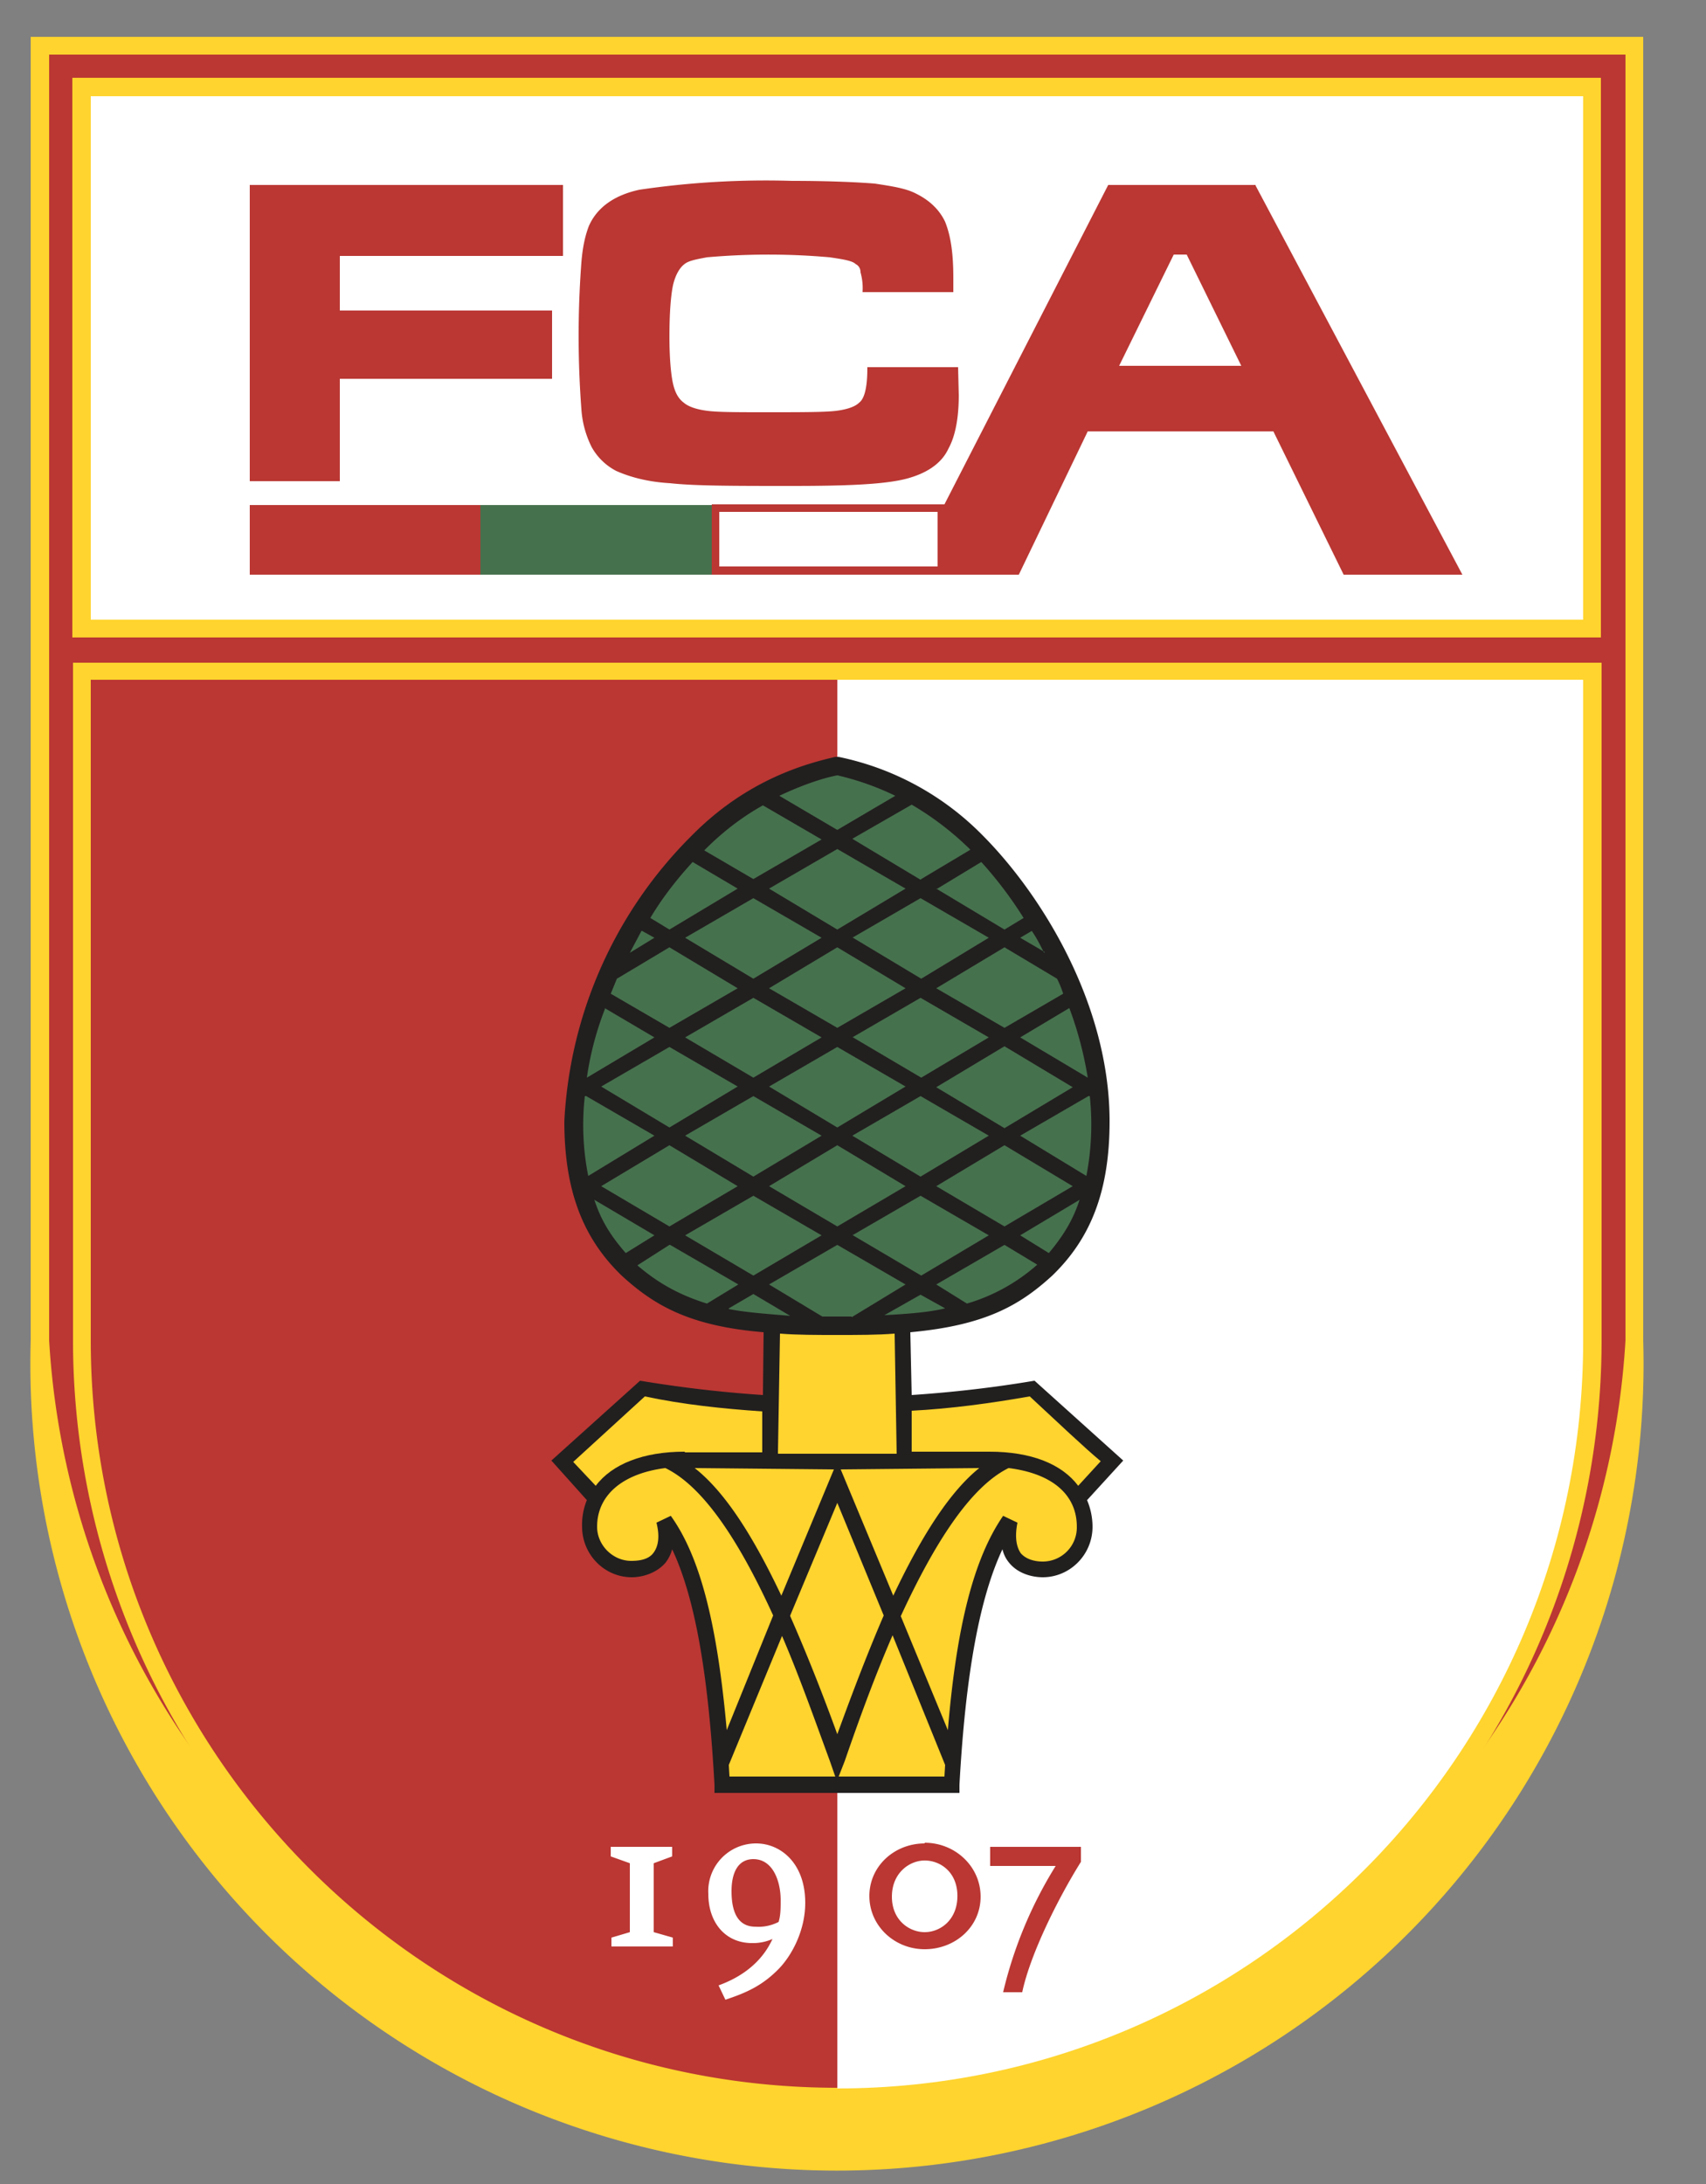 <svg version="1.1" xmlns="http://www.w3.org/2000/svg" viewBox="0 0 25 32"><rect x="0" y="0" width="25" height="32" fill="#808080" stroke="none"/><path fill="#ffd42e" d="M.45.53v19.11a11.82 11.82 0 1 0 23.63 0V.54H.45z"/><path fill="#ba3733" d="M23.82.79v18.85a11.57 11.57 0 0 1-23.1 0V.8h23.1z"/><path fill="#ffd42e" d="M1.07 19.64a11.2 11.2 0 0 0 22.4 0V9.71H1.07v9.93zm22.39-18.5H1.06v8.2h22.4v-8.2z"/><path fill="#fff" d="M23.2 1.41H1.33v7.67H23.2V1.41zM12.27 9.96V30.6c6.03 0 10.93-4.9 10.93-10.95V9.96H12.27z"/><path fill="#ba3733" d="M3.66 2.71h4.59v1.04H4.98v.8h3.11v1H4.98v1.5H3.66V2.73zm9.05 2.67h1.33l.01.41c0 .33-.05.6-.15.78-.1.22-.32.37-.64.45-.33.08-.88.1-1.67.1-.83 0-1.41 0-1.77-.04-.35-.02-.61-.1-.79-.18a.87.87 0 0 1-.36-.35A1.45 1.45 0 0 1 8.52 6a14.36 14.36 0 0 1 0-2.16c.02-.24.06-.4.11-.53.12-.27.37-.45.74-.53a12.7 12.7 0 0 1 2.23-.13c.56 0 .97.02 1.22.04.26.04.46.07.61.15.2.1.34.24.42.41.08.2.12.45.12.82v.21h-1.33a.85.85 0 0 0-.03-.29c0-.06-.03-.1-.07-.12-.05-.05-.18-.07-.38-.1a10.23 10.23 0 0 0-1.8 0c-.16.03-.27.05-.33.1-.08.06-.14.18-.17.32-.03.15-.05.4-.05.74 0 .3.02.54.05.68s.08.23.16.29c.07.06.19.1.35.12s.45.02.86.02c.5 0 .85 0 1.02-.02.16-.02.28-.06.34-.12.08-.06.12-.23.12-.5zM1.33 9.96v9.68c0 6.04 4.9 10.95 10.94 10.95V9.96H1.33z"/><path fill="#ba3733" d="M16.4 5.36l.8-1.63h.19l.8 1.63h-1.78zm2-2.65h-2.16l-2.4 4.68h-3.41v1.03h4.5l1.01-2.1h2.72l1.03 2.1h1.74l-3.03-5.7z"/><path fill="#46714d" d="M7.04 8.42h3.39V7.4H7.04v1.03z"/><path fill="#ba3733" d="M3.66 8.42h3.38V7.4H3.66v1.03z"/><path fill="#fff" d="M10.54 7.5v.8h3.2v-.8h-3.2zm.53 20.73c-.2 0-.35-.13-.35-.52 0-.28.1-.47.32-.47.29 0 .4.33.4.6 0 .12 0 .22-.03.32a.64.64 0 0 1-.34.07zm.01-1.22a.7.7 0 0 0-.7.74c0 .42.25.72.64.72a.7.7 0 0 0 .3-.06c-.16.35-.46.56-.79.68l.1.21c.3-.1.53-.2.77-.44.2-.2.4-.57.4-.98 0-.58-.36-.87-.72-.87zm-1.5.29l.27-.1v-.14h-.9v.14l.28.1v1.01l-.27.08v.13h.9v-.13l-.28-.08V27.3z"/><path fill="#ba3733" d="M13.55 28.31c-.22 0-.48-.17-.48-.52s.26-.53.48-.53c.23 0 .48.17.48.52s-.25.53-.48.53zm0-1.3c-.44 0-.81.33-.81.77s.37.78.81.78c.45 0 .82-.33.82-.77S14 27 13.55 27zm.96.05v.28h.96a6.2 6.2 0 0 0-.77 1.85h.28c.12-.57.54-1.4.86-1.91v-.22h-1.33z"/><path fill="#221f1f" d="M16.46 21.4l-1.3-1.17c-.59.1-1.2.17-1.8.21l-.02-.92c1.09-.1 1.6-.39 2.08-.83.57-.55.84-1.25.84-2.26 0-1.72-1-3.33-1.87-4.2a4.12 4.12 0 0 0-2.1-1.14h-.05c-.43.1-1.29.33-2.1 1.15a6.35 6.35 0 0 0-1.87 4.19c0 1.01.27 1.71.84 2.26.48.44 1 .74 2.08.83l-.01.92a18.4 18.4 0 0 1-1.8-.21l-1.3 1.17.52.58a.95.95 0 0 0-.07.39c0 .4.32.74.73.74.12 0 .34-.04.49-.21a.55.55 0 0 0 .1-.2c.33.7.53 1.81.62 3.45v.12h3.59v-.12c.09-1.64.3-2.75.63-3.45.02.08.05.14.1.2.14.17.36.21.49.21.4 0 .73-.33.73-.74a1 1 0 0 0-.08-.39l.53-.58z"/><path fill="#46714d" d="M12.48 19.3l.79-.48-1-.58-1 .58.78.47h.43zm1.24-6.28l1 .6.28-.17a5.8 5.8 0 0 0-.62-.82l-.66.4zm-3.91 5.22l-.47.3c.27.23.57.42 1.02.56l.46-.28-1-.58zm.87.94c.25.05.55.07.9.1l-.54-.32-.36.21zm2.28.09c.35-.02.64-.04.89-.1l-.36-.2-.53.3zm2.41-.91c.2-.24.35-.47.45-.78l-.87.52.42.26zm.57-2.57a5.32 5.32 0 0 0-.27-1.02l-.72.43.99.59zm.01.27l-1 .58.97.59a3.97 3.97 0 0 0 .05-1.17h-.02zm-2.23 2.76l.45.28a2.7 2.7 0 0 0 1.03-.57l-.48-.29-1 .58zm-5.01-1.24c.1.31.25.54.46.78l.42-.26-.88-.52zm4.41-5.92a4 4 0 0 0-.85-.3c-.21.04-.51.14-.85.3l.85.5.85-.5zm-1.08.64l-.86-.5c-.27.15-.56.36-.84.64l-.02.02.72.42 1-.58zm1.46.58l.72-.43-.02-.02a4.33 4.33 0 0 0-.84-.64l-.87.5 1 .6zm-2.69.14l-.66-.39c-.21.23-.43.5-.62.82l.28.17 1-.6zm-2.22 3.04h-.02a3.82 3.82 0 0 0 .05 1.17l.97-.59-1-.58zm.28-1.29c-.13.33-.22.67-.27 1.02l.99-.59-.73-.43zm.53-1.13l-.17.32.36-.22-.18-.1zm.41 1.42l1-.58-1-.6-.77.46-.09.22.86.5zm1.46.86l1 .6 1-.6-1-.58-1 .58zm-1.46.86l-1 .6 1 .59 1-.59-1-.6zm.23 1.32l1 .59 1-.59-1-.58-1 .58zm.77-2.18l-1-.58-1 .58 1 .6 1-.6zm1.23-2.18l-1-.58-1 .58 1 .6 1-.6zm0 1.46l-1-.58-1 .58 1 .59 1-.59zm.23 1.58l-1 .6 1 .59 1-.59-1-.6zm.23 1.32l1 .59.99-.59-1-.58-1 .58zm0-2.9l1 .59.99-.59-1-.58-1 .58zm2.22 1.33l1-.6-1-.6-1 .6 1 .6zm-1 .85l1 .59 1-.59-1-.6-1 .6zm-1.22-3.64l1 .6.99-.6-1-.58-1 .58zm.77-.72l-1-.58-1 .58 1 .6 1-.6zm2.03.94c-.05-.1-.11-.22-.18-.32l-.17.1.36.21zm-.58-.08l-1 .6 1 .58.86-.5a1.45 1.45 0 0 0-.09-.22l-.77-.46zm-4.68 2.76l1 .6 1-.6-1-.58-1 .58zm2.23-2.76l-1 .6 1 .58 1-.58-1-.6zm2.22 2.76l-1-.58-1 .58 1 .6 1-.6z"/><path fill="#ffd42e" d="M10.04 21.28h1.13v-.6c-.58-.04-1.16-.1-1.72-.22l-1.05.96.33.35c.24-.32.7-.5 1.3-.5zm5.05-.82c-.57.1-1.15.18-1.73.21v.6h1.14c.61 0 1.06.18 1.3.5l.33-.36c-.24-.2-.62-.56-1.04-.95zm-2.82.84h-.87l.03-1.76c.25.02.53.02.84.02s.59 0 .84-.02l.03 1.76h-.87z"/><path fill="#ffd42e" d="M9.75 21.51c-.63.08-1 .4-1 .86 0 .27.23.5.5.5.09 0 .24-.01.32-.11.08-.1.1-.25.05-.45l.21-.1c.43.6.68 1.58.82 3.14l.68-1.68c-.47-1.03-1-1.88-1.58-2.16zm1.7 1.87l.77-1.85-2.04-.02c.42.33.83.94 1.27 1.87zm2.9-1.87l-2.03.02.77 1.85c.44-.93.85-1.54 1.26-1.87zm-2.77 2.17c.22.5.45 1.07.69 1.73.24-.66.46-1.23.68-1.74l-.68-1.65-.69 1.65zm-.12.29l-.78 1.89.01.17h1.55l-.08-.23c-.22-.6-.45-1.25-.7-1.83zm3.32-2.46c-.57.28-1.1 1.13-1.58 2.17l.69 1.67c.13-1.56.39-2.53.81-3.14l.21.1c-.04.2-.02.35.05.45.09.1.23.12.32.12a.5.5 0 0 0 .5-.51c0-.47-.36-.78-1-.86zm-2.4 4.29l-.09.23h1.55l.01-.17-.77-1.9c-.26.6-.49 1.23-.7 1.84z"/></svg>